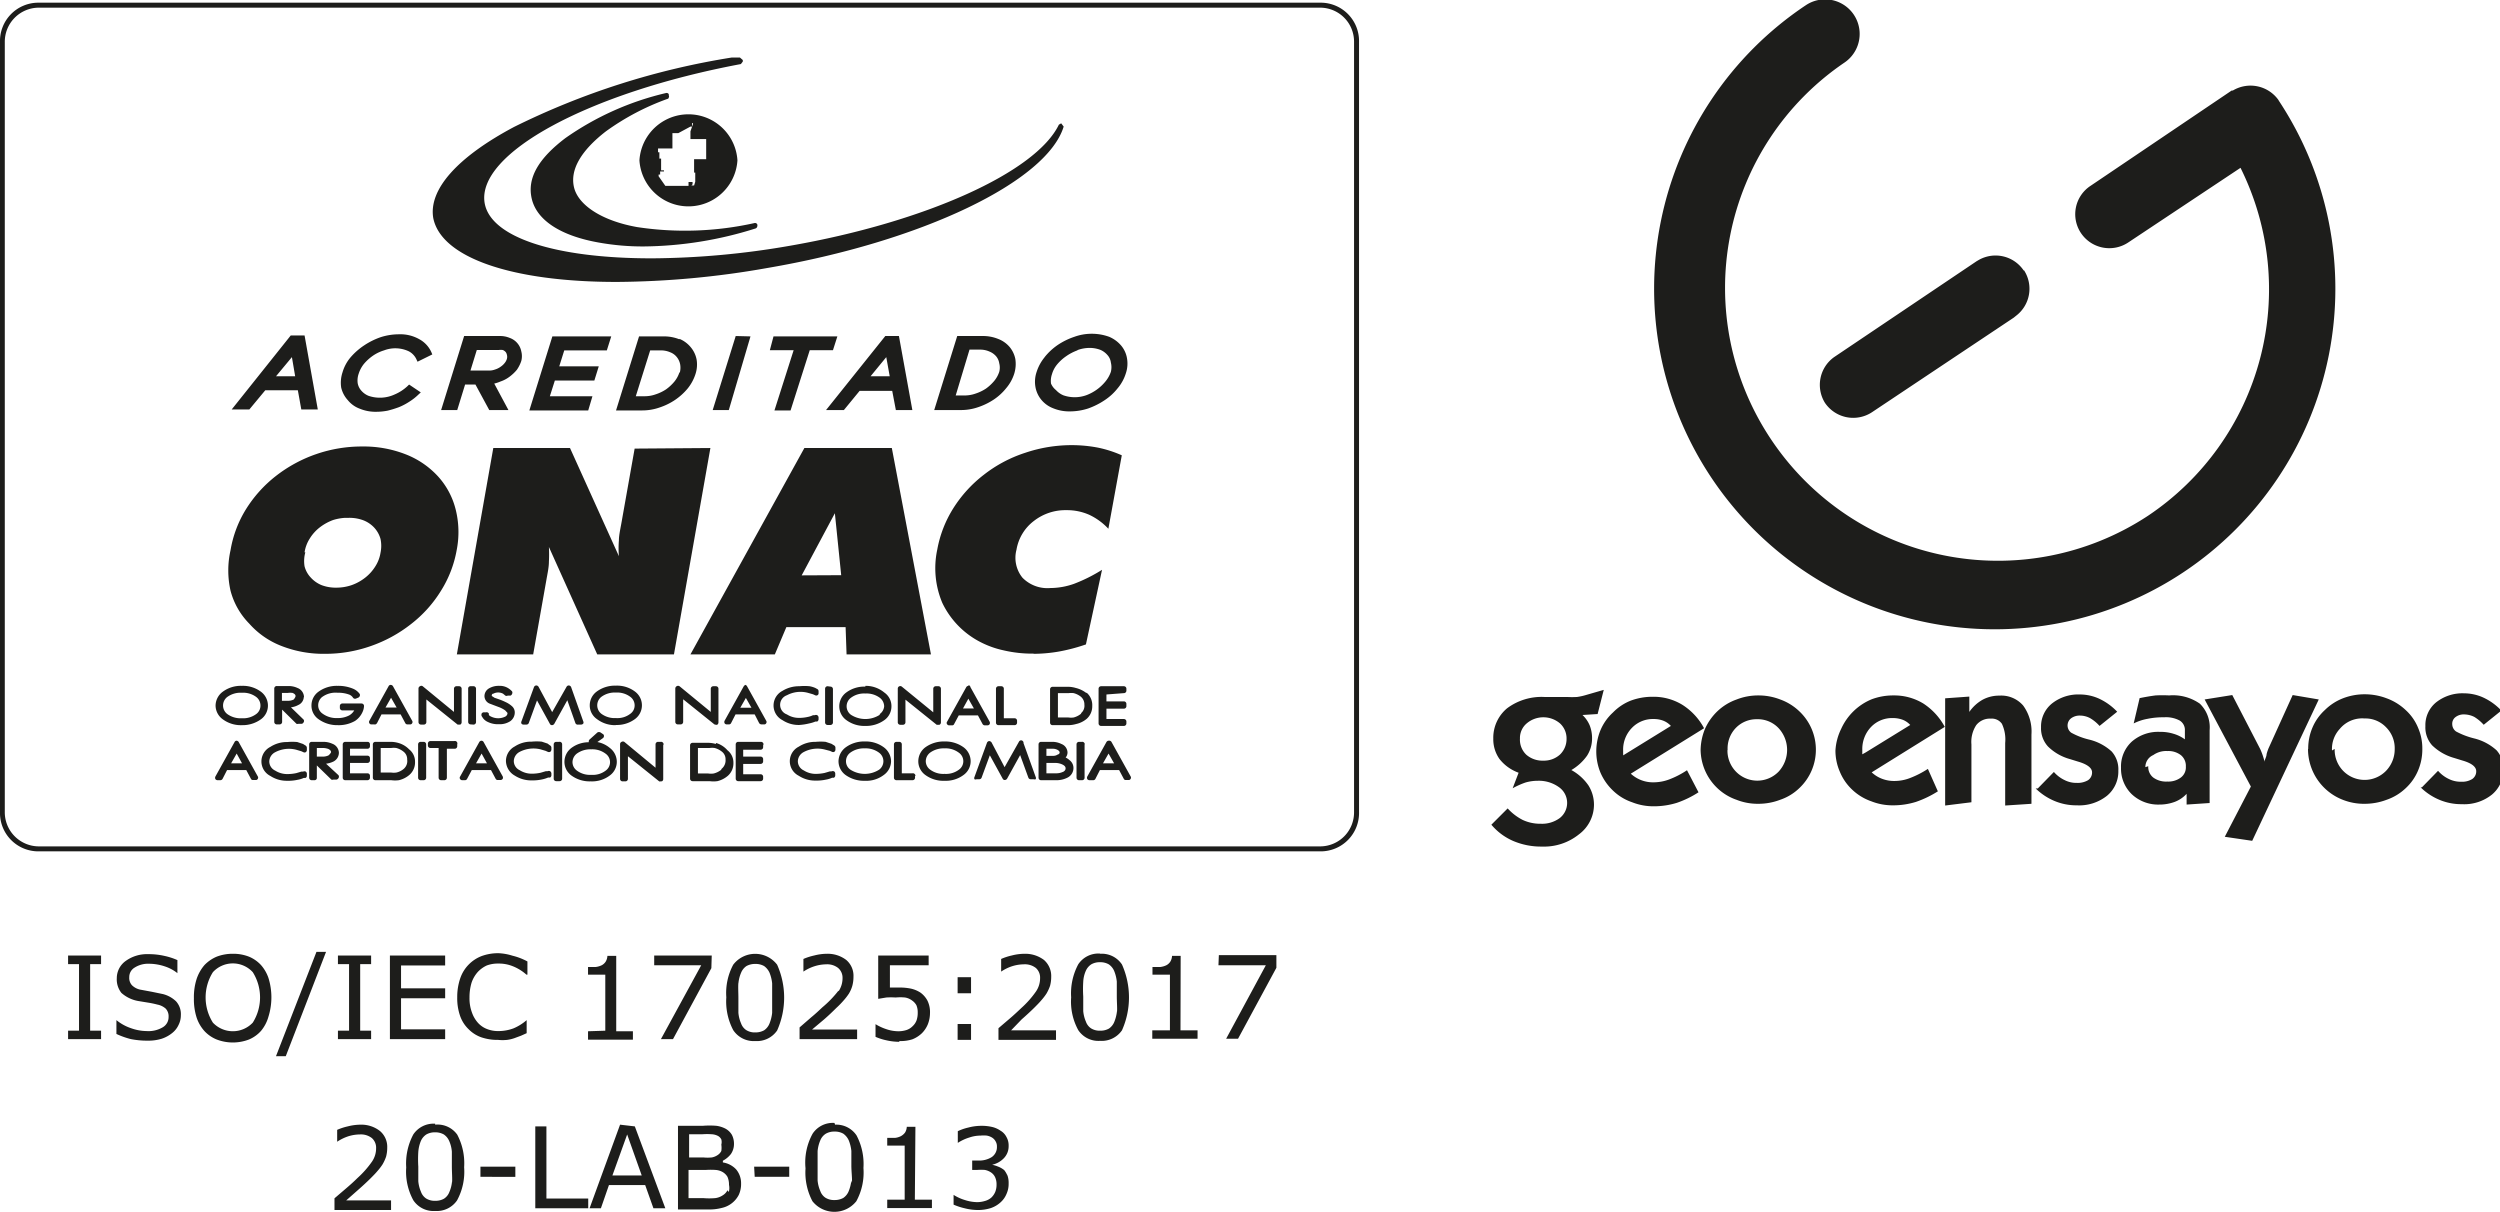 <svg xmlns="http://www.w3.org/2000/svg" viewBox="0 0 130.35 63.19" xmlns:xlink="http://www.w3.org/1999/xlink">
    <defs>
        <style>.cls-1{fill:#1d1d1b;}</style>
    </defs>
    <g id="Capa_2" data-name="Capa 2">
        <g id="Capa_1-2" data-name="Capa 1">
            <path class="cls-1" d="M68.86.14H2A2,2,0,0,0,0,2.2V42.33a2,2,0,0,0,2,2.06H68.86a2,2,0,0,0,2-2.06V2.2A2,2,0,0,0,68.86.14ZM70.6,42.33a1.77,1.77,0,0,1-1.74,1.8H2a1.78,1.78,0,0,1-1.75-1.8V2.2A1.78,1.78,0,0,1,2,.4H68.86A1.77,1.77,0,0,1,70.6,2.2ZM13,32.52a4.32,4.32,0,0,0,1.7,1.17,6,6,0,0,0,2.24.4,7.12,7.12,0,0,0,2.38-.4,7.23,7.23,0,0,0,2.11-1.15A6.49,6.49,0,0,0,23,30.79a5.92,5.92,0,0,0,.81-2.1,4.85,4.85,0,0,0-.05-2.12,4,4,0,0,0-.93-1.74,4.5,4.5,0,0,0-1.7-1.15,6,6,0,0,0-2.25-.4,7.28,7.28,0,0,0-4.51,1.55,6.68,6.68,0,0,0-1.55,1.73,5.91,5.91,0,0,0-.8,2.13,4.81,4.81,0,0,0,0,2.11A3.83,3.83,0,0,0,13,32.52Zm2.88-3.72a1.85,1.85,0,0,1,.27-.72,2.19,2.19,0,0,1,.52-.58,2.6,2.6,0,0,1,.71-.39A2.63,2.63,0,0,1,18,27h.19a2.06,2.06,0,0,1,.76.13,1.53,1.53,0,0,1,.57.39,1.44,1.44,0,0,1,.32.58,1.74,1.74,0,0,1,0,.72,1.87,1.87,0,0,1-.27.71,2.25,2.25,0,0,1-.53.59,2.46,2.46,0,0,1-.71.39,2.44,2.44,0,0,1-.8.13,2.06,2.06,0,0,1-.76-.13,1.55,1.55,0,0,1-.57-.4,1.33,1.33,0,0,1-.32-.58A1.69,1.69,0,0,1,15.92,28.8Zm21.16-5.44-1.9,10.76h-4l-2.52-5.6a7,7,0,0,1,0,.77c0,.28-.07.6-.13.94l-.69,3.89H23.82l1.9-10.76h4L32.27,29a5,5,0,0,1,0-.83c0-.3.1-.69.18-1.18l.64-3.6Zm7.1,10.76h4.4L46.5,23.36H41.94L36,34.12h4.4L41,32.7h3.09ZM41.8,30l1.73-3.24s.33,3.23.33,3.23Zm12.09,4.08a6.55,6.55,0,0,1-1.56-.17,4.87,4.87,0,0,1-1.3-.48,4.45,4.45,0,0,1-1.9-2,4.65,4.65,0,0,1-.26-2.78,6.08,6.08,0,0,1,.83-2.14,6.74,6.74,0,0,1,1.59-1.75,7,7,0,0,1,2.16-1.15,7.57,7.57,0,0,1,2.47-.4,7.23,7.23,0,0,1,1.33.13,6,6,0,0,1,1.24.4l-.7,3.83a3.24,3.24,0,0,0-1-.73,2.86,2.86,0,0,0-1.18-.24,2.67,2.67,0,0,0-1.7.56A2.37,2.37,0,0,0,53,28.66a1.65,1.65,0,0,0,.31,1.46,1.82,1.82,0,0,0,1.46.54A3.72,3.72,0,0,0,56,30.44a8.25,8.25,0,0,0,1.46-.73l-.84,3.89a9.36,9.36,0,0,1-1.4.37A7.87,7.87,0,0,1,53.89,34.09ZM13.83,20.35h1.7l.18,1h.86l-.69-3.86h-.72l-3.08,3.86H13Zm1.39-1.73.17,1h-1Zm2.57,1.59a1.72,1.72,0,0,1,.07-.8,2.12,2.12,0,0,1,.42-.78A3.45,3.45,0,0,1,19,18a3.74,3.74,0,0,1,.85-.42,3.14,3.14,0,0,1,.95-.15,2,2,0,0,1,1.05.25,1.44,1.44,0,0,1,.64.68l.05.12-.77.38-.06-.13a.9.9,0,0,0-.39-.41,1.65,1.65,0,0,0-1.3-.05,2.07,2.07,0,0,0-.58.28,2.4,2.4,0,0,0-.47.43,1.57,1.57,0,0,0-.27.51,1.06,1.06,0,0,0-.05.49.79.79,0,0,0,.19.39,1,1,0,0,0,.38.27,1.83,1.83,0,0,0,1.35-.07,2.29,2.29,0,0,0,.69-.45l.07-.07.61.41-.12.11a2.84,2.84,0,0,1-.47.37,3.19,3.19,0,0,1-.55.29,5.58,5.58,0,0,1-.58.18,3.05,3.05,0,0,1-.6.06,2.13,2.13,0,0,1-.86-.16,1.43,1.43,0,0,1-.62-.44A1.46,1.46,0,0,1,17.79,20.21Zm8.78-.57a2.16,2.16,0,0,0,.38-.36,1.8,1.8,0,0,0,.23-.46,1,1,0,0,0,0-.5.93.93,0,0,0-.6-.7,1.29,1.29,0,0,0-.53-.1H24.2L23,21.38h.84l.41-1.33h.54l.72,1.33h1L25.77,20a2.13,2.13,0,0,0,.33-.11A1.66,1.66,0,0,0,26.57,19.64Zm-.77-.37a.81.81,0,0,1-.27.05h-1l.33-1.07H26a.72.72,0,0,1,.22,0,.42.42,0,0,1,.15.11.35.35,0,0,1,.06.14.39.39,0,0,1,0,.21.61.61,0,0,1-.11.21.9.9,0,0,1-.2.19A1,1,0,0,1,25.8,19.27Zm3.62-1-.26.83h2.06l-.23.74H28.93l-.26.82h2.22l-.22.74H27.6l1.2-3.86h3.07l-.23.73Zm6-.58a2.14,2.14,0,0,0-.82-.15H33.32l-1.2,3.86h1.37a2.73,2.73,0,0,0,.89-.15,3.29,3.29,0,0,0,.82-.4,3.14,3.14,0,0,0,.66-.6,2.33,2.33,0,0,0,.4-.74,1.58,1.58,0,0,0,.06-.77,1.42,1.42,0,0,0-.3-.63A1.51,1.51,0,0,0,35.43,17.67Zm0,1.74a1.47,1.47,0,0,1-.26.47,2.35,2.35,0,0,1-.43.4,2.24,2.24,0,0,1-.54.26,1.7,1.7,0,0,1-.59.1h-.45l.75-2.39h.53a1.21,1.21,0,0,1,.52.1.8.8,0,0,1,.34.25.86.86,0,0,1,.17.36A1,1,0,0,1,35.45,19.41Zm3.71-1.89L38,21.38h-.84l1.2-3.86Zm1.2,0h3.33l-.23.72H42.22l-1,3.14h-.84l1-3.14H40.14ZM44,21.38l.82-1h1.7l.19,1h.86l-.7-3.86h-.71l-3.09,3.86Zm2.21-2.76.18,1h-1ZM51,21.23a3.46,3.46,0,0,0,.82-.4,2.87,2.87,0,0,0,.65-.6,2.17,2.17,0,0,0,.41-.74,1.71,1.71,0,0,0,.06-.77,1.42,1.42,0,0,0-.3-.63,1.48,1.48,0,0,0-.6-.42,2.1,2.1,0,0,0-.82-.15H49.91l-1.2,3.86h1.38A2.73,2.73,0,0,0,51,21.23Zm-.45-3h.53a1.16,1.16,0,0,1,.51.1.9.9,0,0,1,.35.25.74.74,0,0,1,.16.36.88.88,0,0,1,0,.45,1.47,1.47,0,0,1-.26.47,2.35,2.35,0,0,1-.43.4,2.24,2.24,0,0,1-.54.26,1.74,1.74,0,0,1-.59.1h-.45Zm3.93.38a2.31,2.31,0,0,0-.43.78,1.59,1.59,0,0,0-.06.8,1.44,1.44,0,0,0,.31.66,1.49,1.49,0,0,0,.62.44,2.18,2.18,0,0,0,.87.16,3.08,3.08,0,0,0,.94-.15,3.84,3.84,0,0,0,.86-.43,2.87,2.87,0,0,0,.68-.62,2.23,2.23,0,0,0,.43-.78,1.59,1.59,0,0,0,.06-.8,1.39,1.39,0,0,0-.31-.66,1.68,1.68,0,0,0-.62-.45,2.67,2.67,0,0,0-1.81,0,3.61,3.61,0,0,0-.86.42A3.14,3.14,0,0,0,54.46,18.63Zm1.71-.36a1.9,1.9,0,0,1,.63-.11,1.58,1.58,0,0,1,.55.1,1,1,0,0,1,.37.27.7.7,0,0,1,.18.39,1,1,0,0,1,0,.49,1.63,1.63,0,0,1-.29.51,2.35,2.35,0,0,1-1,.71,1.8,1.8,0,0,1-1.19,0,1.09,1.09,0,0,1-.38-.27A.88.88,0,0,1,54.8,20a1.06,1.06,0,0,1,.05-.49,1.4,1.4,0,0,1,.27-.51,2.3,2.3,0,0,1,.46-.42A2.49,2.49,0,0,1,56.17,18.27ZM12.61,37.81a1.63,1.63,0,0,0,1-.31.88.88,0,0,0,.36-.72.9.9,0,0,0-.36-.71,1.57,1.57,0,0,0-1-.31,1.58,1.58,0,0,0-1,.31.91.91,0,0,0-.37.72.89.89,0,0,0,.37.71A1.58,1.58,0,0,0,12.61,37.81Zm-.76-1.47a1.18,1.18,0,0,1,.76-.22,1.14,1.14,0,0,1,.75.22.56.56,0,0,1,.22.45.54.54,0,0,1-.22.44,1.14,1.14,0,0,1-.75.22,1.18,1.18,0,0,1-.76-.22.56.56,0,0,1,0-.89Zm4,0a.52.52,0,0,0-.34-.47,1.09,1.09,0,0,0-.46-.1h-.61a.13.13,0,0,0-.14.13v1.74a.13.13,0,0,0,.14.13h.13a.13.13,0,0,0,.14-.13V37l.75.74a.17.17,0,0,0,.1,0h.15a.13.13,0,0,0,.12-.08.12.12,0,0,0,0-.14l-.66-.64a1.05,1.05,0,0,0,.38-.12A.48.48,0,0,0,15.84,36.35Zm-.55.14a.69.69,0,0,1-.26.06H14.7v-.41H15a.85.85,0,0,1,.26,0c.15.07.15.13.15.17S15.33,36.47,15.29,36.49Zm1.51-.15a.56.56,0,0,0-.22.44.52.52,0,0,0,.23.44,1.22,1.22,0,0,0,.77.23,1.26,1.26,0,0,0,.62-.14.72.72,0,0,0,.26-.26h-.62a.13.13,0,0,1-.13-.13v-.1a.13.13,0,0,1,.13-.13h1a.13.13,0,0,1,.13.13.83.83,0,0,1-.08.32,1.09,1.09,0,0,1-.39.46,1.71,1.71,0,0,1-.9.22,1.66,1.66,0,0,1-1-.31.86.86,0,0,1-.37-.72.88.88,0,0,1,.36-.71,1.62,1.62,0,0,1,1-.31,2,2,0,0,1,.81.15.81.81,0,0,1,.35.28.17.17,0,0,1,0,.1.18.18,0,0,1-.07.08l-.12.05a.13.13,0,0,1-.17-.05.41.41,0,0,0-.21-.16,1.63,1.63,0,0,0-.59-.09A1.17,1.17,0,0,0,16.8,36.34Zm2.85,1.37.23-.45h1l.24.45a.12.12,0,0,0,.11.07h.14a.11.11,0,0,0,.11-.06.12.12,0,0,0,0-.13l-1-1.8a.14.14,0,0,0-.12-.07.12.12,0,0,0-.11.07l-1,1.8a.12.12,0,0,0,0,.13.11.11,0,0,0,.11.06h.14A.12.12,0,0,0,19.65,37.71Zm.73-1.32.29.51h-.58Zm3.68,1.28a.14.14,0,0,1-.07.12h-.06l-.08,0-1.63-1.31v1.18a.13.13,0,0,1-.13.13h-.15a.13.13,0,0,1-.13-.13V35.9a.13.13,0,0,1,.08-.12.12.12,0,0,1,.14,0l1.63,1.34V35.91a.13.13,0,0,1,.14-.13h.13a.13.13,0,0,1,.13.13Zm.47.11a.13.13,0,0,1-.13-.13V35.91a.12.12,0,0,1,.13-.13h.14a.13.13,0,0,1,.14.13v1.74a.13.13,0,0,1-.14.13Zm1.84-.43a.2.2,0,0,0,.08-.17s0,0-.12-.13a1.43,1.43,0,0,0-.35-.18l-.45-.17a.43.43,0,0,1-.28-.4.47.47,0,0,1,.24-.4,1,1,0,0,1,.53-.13.83.83,0,0,1,.43.1.94.94,0,0,1,.24.19.14.14,0,0,1,0,.13.14.14,0,0,1-.09.09l-.14,0a.13.13,0,0,1-.12,0l-.12-.1a.54.54,0,0,0-.51,0c-.08,0-.08.09-.08.11s0,0,.14.1l.26.09a3.24,3.24,0,0,1,.33.14,1.28,1.28,0,0,1,.31.2.43.43,0,0,1,.16.32.56.56,0,0,1-.23.47,1,1,0,0,1-.6.16,1.19,1.19,0,0,1-.56-.11.64.64,0,0,1-.27-.21l-.07-.11a.24.24,0,0,1,0-.12.16.16,0,0,1,.09-.07l.14,0a.13.13,0,0,1,.15.07l0,.07a.33.33,0,0,0,.13.09A.83.83,0,0,0,26.37,37.35Zm3.2-.83-.68,1.23a.15.15,0,0,1-.12.07h0a.12.12,0,0,1-.11-.07L28,36.52l-.43,1.18a.13.13,0,0,1-.12.08H27.3a.13.13,0,0,1-.11-.05.13.13,0,0,1,0-.12l.65-1.78a.14.14,0,0,1,.11-.09.14.14,0,0,1,.13.07l.71,1.32.75-1.32a.13.13,0,0,1,.12-.07.14.14,0,0,1,.12.09l.63,1.78a.13.13,0,0,1,0,.12.16.16,0,0,1-.11.05h-.15A.13.13,0,0,1,30,37.7Zm2.53,1.29a1.59,1.59,0,0,0,1-.31.89.89,0,0,0,0-1.43,1.55,1.55,0,0,0-1-.31,1.6,1.6,0,0,0-1,.31.89.89,0,0,0-.36.72.86.86,0,0,0,.37.71A1.55,1.55,0,0,0,32.1,37.81Zm-.75-1.47a1.17,1.17,0,0,1,.75-.22,1.14,1.14,0,0,1,.75.22.55.55,0,0,1,.23.45.53.53,0,0,1-.23.44,1.1,1.1,0,0,1-.75.22,1.16,1.16,0,0,1-.75-.22.56.56,0,0,1,0-.89Zm5.89,1.44-1.63-1.31v1.18a.13.13,0,0,1-.13.13h-.15a.13.13,0,0,1-.13-.13V35.9a.14.14,0,0,1,.07-.12.14.14,0,0,1,.15,0l1.63,1.34V35.91a.13.13,0,0,1,.13-.13h.14a.13.13,0,0,1,.13.13v1.76a.14.14,0,0,1-.07.12h-.06Zm1.65-2.06a.15.15,0,0,0-.12.07l-1,1.8a.15.15,0,0,0,0,.13.13.13,0,0,0,.12.06H38a.12.12,0,0,0,.12-.07l.23-.45h1l.23.45a.15.15,0,0,0,.12.07h.14a.11.11,0,0,0,.11-.06.12.12,0,0,0,0-.13l-1-1.8A.15.15,0,0,0,38.89,35.72ZM38.6,36.9l.29-.51.29.51Zm3.07.9a1.53,1.53,0,0,1-.87-.25.86.86,0,0,1,0-1.53,1.64,1.64,0,0,1,.88-.24h0a2.79,2.79,0,0,1,.53,0,1.32,1.32,0,0,1,.3.09l.09.05a.13.13,0,0,1,.08.12v.1a.11.11,0,0,1-.06.11.13.13,0,0,1-.12,0l-.11-.05-.28-.08a1.5,1.5,0,0,0-1.08.13.53.53,0,0,0,0,1,1.15,1.15,0,0,0,.62.18,2,2,0,0,0,.47-.05,1.07,1.07,0,0,0,.27-.09l.09,0a.15.15,0,0,1,.13,0,.15.15,0,0,1,.07.11v.1a.14.14,0,0,1-.07.12l-.09,0a1.8,1.8,0,0,1-.33.1A2.92,2.92,0,0,1,41.67,37.8Zm1.63-2a.13.13,0,0,1,.13.13v1.74a.13.13,0,0,1-.13.13h-.15a.13.13,0,0,1-.13-.13V35.91a.13.13,0,0,1,.13-.13Zm1.82,0a1.58,1.58,0,0,0-1,.31.89.89,0,0,0-.36.72.88.88,0,0,0,.36.71,1.58,1.58,0,0,0,1,.31,1.63,1.63,0,0,0,1-.31.88.88,0,0,0,.36-.72.86.86,0,0,0-.37-.71A1.52,1.52,0,0,0,45.12,35.76Zm.75,1.47a1.39,1.39,0,0,1-1.5,0,.55.55,0,0,1,0-.89,1.14,1.14,0,0,1,.75-.22,1.16,1.16,0,0,1,.75.22.57.57,0,0,1,.23.45A.55.55,0,0,1,45.87,37.23Zm.94.42V35.9a.13.13,0,0,1,.21-.1l1.64,1.34V35.91a.13.13,0,0,1,.13-.13h.13a.13.13,0,0,1,.14.13v1.76a.13.13,0,0,1-.08.12h-.06l-.08,0-1.63-1.31v1.18a.13.13,0,0,1-.13.13h-.14A.13.13,0,0,1,46.81,37.65Zm3.69-1.93a.14.14,0,0,0-.12.07l-1,1.8a.11.11,0,0,0,0,.13.13.13,0,0,0,.11.06h.15a.11.11,0,0,0,.11-.07l.24-.45h1l.24.45a.14.14,0,0,0,.12.07h.13a.14.14,0,0,0,.12-.06.15.15,0,0,0,0-.13l-1-1.8A.14.14,0,0,0,50.5,35.72Zm-.29,1.18.28-.51.29.51Zm2.13-1v1.51h.56a.13.13,0,0,1,.13.13v.1a.13.13,0,0,1-.13.13h-.84a.13.13,0,0,1-.13-.13V35.91a.13.13,0,0,1,.13-.13h.15A.13.13,0,0,1,52.34,35.91Zm4.31.2a1.46,1.46,0,0,0-.56-.27,1.41,1.41,0,0,0-.37-.06h-.83a.13.13,0,0,0-.14.13v1.74a.13.13,0,0,0,.14.13h.82a1.55,1.55,0,0,0,.4-.06,1.29,1.29,0,0,0,.55-.27.87.87,0,0,0,.29-.67A.86.86,0,0,0,56.65,36.11Zm-.28,1.07a1,1,0,0,1-.39.2,1,1,0,0,1-.27,0h-.55V36.14h.56a1,1,0,0,1,.26,0,1,1,0,0,1,.38.19.52.52,0,0,1,.18.41A.5.5,0,0,1,56.37,37.18Zm1.32-1v.36h.91a.13.13,0,0,1,.13.13v.11a.13.13,0,0,1-.13.14h-.91v.54h.91a.13.13,0,0,1,.13.13v.1a.13.13,0,0,1-.13.13H57.41a.13.13,0,0,1-.13-.13V35.91a.13.13,0,0,1,.13-.13H58.6a.13.13,0,0,1,.13.13V36a.13.13,0,0,1-.13.14ZM12.34,38.62a.12.12,0,0,0-.11.07l-1,1.8a.15.15,0,0,0,0,.13.14.14,0,0,0,.12.06h.14a.14.14,0,0,0,.12-.08l.23-.45h1l.24.45a.11.11,0,0,0,.11.07h.14a.11.11,0,0,0,.11-.06.12.12,0,0,0,0-.13l-1-1.8A.15.15,0,0,0,12.34,38.62Zm-.29,1.18.29-.51.28.51Zm3.86-.94A.15.15,0,0,1,16,39v.11a.14.14,0,0,1-.06.11.13.13,0,0,1-.12,0l-.11-.05-.27-.08a1.53,1.53,0,0,0-1.09.13.56.56,0,0,0-.31.48.53.53,0,0,0,.31.48,1.16,1.16,0,0,0,.63.18,2.19,2.19,0,0,0,.47-.05l.27-.08.09,0a.15.15,0,0,1,.13,0,.14.14,0,0,1,.06.12v.09a.12.12,0,0,1-.07.12l-.09,0a1.26,1.26,0,0,1-.33.1,2.26,2.26,0,0,1-.54.05,1.55,1.55,0,0,1-.87-.25.85.85,0,0,1,0-1.52,1.58,1.58,0,0,1,.88-.25h0a2.68,2.68,0,0,1,.52,0l.3.1Zm1.76.39a.52.52,0,0,0-.34-.47,1.13,1.13,0,0,0-.46-.1h-.62a.13.13,0,0,0-.13.13v1.74a.13.13,0,0,0,.13.13h.14a.12.12,0,0,0,.13-.13v-.64l.76.74a.17.17,0,0,0,.1,0h.15a.15.15,0,0,0,.12-.08.14.14,0,0,0,0-.15L17,39.82a1.27,1.27,0,0,0,.38-.11A.52.52,0,0,0,17.67,39.25Zm-.55.14a.69.69,0,0,1-.26.06h-.34V39h.34a.91.91,0,0,1,.26.05c.14.07.14.14.14.17S17.16,39.37,17.12,39.39Zm2.17-.58v.1a.13.13,0,0,1-.13.13h-.91v.36h.91a.13.13,0,0,1,.13.14v.11a.13.13,0,0,1-.13.13h-.91v.54h.91a.13.13,0,0,1,.13.14v.09a.13.13,0,0,1-.13.13H18a.13.13,0,0,1-.13-.13V38.81a.13.13,0,0,1,.13-.13h1.19A.13.13,0,0,1,19.29,38.81Zm1.49-.07a1.48,1.48,0,0,0-.38-.06h-.83a.13.13,0,0,0-.13.13v1.74a.13.13,0,0,0,.13.13h.83a1.51,1.51,0,0,0,.4,0,1.3,1.3,0,0,0,.55-.28.86.86,0,0,0,.29-.67.81.81,0,0,0-.31-.66A1.25,1.25,0,0,0,20.78,38.74Zm.27,1.35a.9.9,0,0,1-.38.19,1,1,0,0,1-.28,0h-.54V39h.55a1,1,0,0,1,.26,0,1,1,0,0,1,.39.2.49.49,0,0,1,.18.4A.54.54,0,0,1,21.05,40.09Zm1.17-1.28v1.74a.13.13,0,0,1-.14.13h-.15a.13.13,0,0,1-.13-.13V38.81a.13.13,0,0,1,.13-.13h.15A.13.13,0,0,1,22.22,38.81Zm1.62,0v.1a.13.13,0,0,1-.13.13H23.3v1.51a.13.13,0,0,1-.13.13H23a.13.13,0,0,1-.13-.13V39h-.42a.13.13,0,0,1-.14-.13v-.1a.13.13,0,0,1,.14-.13h1.23A.13.13,0,0,1,23.84,38.81Zm1.27-.19a.14.14,0,0,0-.12.07l-1,1.8a.11.11,0,0,0,0,.13.13.13,0,0,0,.11.06h.15a.13.13,0,0,0,.11-.08l.24-.45h1l.24.45a.12.12,0,0,0,.12.07h.13a.14.14,0,0,0,.12-.06.15.15,0,0,0,0-.13l-1-1.8A.14.14,0,0,0,25.11,38.62Zm-.29,1.18.29-.51.28.51Zm3.85-.94a.14.14,0,0,1,.08.12v.11a.17.17,0,0,1-.06.11.15.15,0,0,1-.13,0l-.11-.05-.27-.08a1.56,1.56,0,0,0-1.08.13.56.56,0,0,0-.31.48.53.53,0,0,0,.31.48,1.15,1.15,0,0,0,.62.18,2.12,2.12,0,0,0,.47-.05l.27-.08.09,0a.15.15,0,0,1,.13,0,.15.15,0,0,1,.07.12v.09a.14.14,0,0,1-.07.12l-.1,0a1.7,1.7,0,0,1-.32.1,2.36,2.36,0,0,1-.54.05,1.58,1.58,0,0,1-.88-.25.9.9,0,0,1-.46-.76.86.86,0,0,1,.46-.76,1.54,1.54,0,0,1,.88-.25h0a2.72,2.72,0,0,1,.53,0l.3.1Zm.64,0v1.74a.13.13,0,0,1-.13.13H29a.13.13,0,0,1-.13-.13V38.81a.13.13,0,0,1,.13-.13h.15A.13.13,0,0,1,29.31,38.81Zm1.78-.13.34-.24a.13.13,0,0,0,.06-.11.11.11,0,0,0-.06-.11l-.12-.08a.16.16,0,0,0-.16,0l-.4.36a.12.12,0,0,0-.05.1.09.09,0,0,0,0,.05,1.52,1.52,0,0,0-.91.3.91.91,0,0,0-.36.72.88.88,0,0,0,.37.72,1.61,1.61,0,0,0,1,.3,1.53,1.53,0,0,0,1-.31.88.88,0,0,0,.36-.71.91.91,0,0,0-.36-.72A1.43,1.43,0,0,0,31.09,38.68Zm.49,1.45a1.1,1.1,0,0,1-.75.22,1.14,1.14,0,0,1-.75-.22.55.55,0,0,1-.23-.44.57.57,0,0,1,.23-.45,1.2,1.2,0,0,1,.75-.22,1.14,1.14,0,0,1,.75.23.54.54,0,0,1,0,.88Zm3-1.32v1.76a.13.13,0,0,1-.07.12l-.06,0a.11.11,0,0,1-.08,0l-1.63-1.31v1.18a.13.13,0,0,1-.13.13h-.15a.13.13,0,0,1-.13-.13V38.8a.13.13,0,0,1,.08-.12.14.14,0,0,1,.14,0l1.63,1.35V38.81a.13.13,0,0,1,.14-.13h.13A.13.13,0,0,1,34.6,38.81Zm2.74-.07a1.48,1.48,0,0,0-.38-.06h-.83a.13.13,0,0,0-.13.13v1.74a.13.13,0,0,0,.13.13H37a1.51,1.51,0,0,0,.4,0,1.3,1.3,0,0,0,.55-.28.86.86,0,0,0,.29-.67.81.81,0,0,0-.31-.66A1.25,1.25,0,0,0,37.34,38.74Zm.28,1.35a1,1,0,0,1-.39.19,1,1,0,0,1-.28,0h-.54V39H37a1,1,0,0,1,.26,0,1,1,0,0,1,.39.2.49.49,0,0,1,.18.4A.57.57,0,0,1,37.62,40.09Zm2.19-1.28v.1a.13.13,0,0,1-.13.13h-.91v.36h.91a.13.13,0,0,1,.13.14v.11a.13.13,0,0,1-.13.13h-.91v.54h.91a.13.13,0,0,1,.13.14v.09a.13.13,0,0,1-.13.13H38.5a.13.13,0,0,1-.14-.13V38.81a.13.13,0,0,1,.14-.13h1.18A.13.13,0,0,1,39.81,38.81Zm3.69,0a.14.14,0,0,1,.08.12v.11a.14.14,0,0,1-.06.11.13.13,0,0,1-.12,0l-.11-.05L43,39.08a1.53,1.53,0,0,0-1.09.13.56.56,0,0,0-.31.48.53.53,0,0,0,.31.48,1.15,1.15,0,0,0,.62.18A2.21,2.21,0,0,0,43,40.3l.27-.08.08,0a.17.17,0,0,1,.14,0,.14.14,0,0,1,.06.12v.09a.14.14,0,0,1-.07.12l-.09,0a1.26,1.26,0,0,1-.33.1,2.26,2.26,0,0,1-.54.05,1.55,1.55,0,0,1-.87-.25.85.85,0,0,1,0-1.52,1.58,1.58,0,0,1,.88-.25h0a2.68,2.68,0,0,1,.52,0l.3.1Zm1.61-.2a1.62,1.62,0,0,0-1,.31.92.92,0,0,0-.37.72.89.89,0,0,0,.37.72,1.64,1.64,0,0,0,1,.3,1.51,1.51,0,0,0,1-.31.89.89,0,0,0,.37-.71.92.92,0,0,0-.37-.72A1.58,1.58,0,0,0,45.11,38.66Zm.75,1.47a1.39,1.39,0,0,1-1.5,0,.53.53,0,0,1-.23-.44.55.55,0,0,1,.23-.45,1.2,1.2,0,0,1,.75-.22,1.16,1.16,0,0,1,.75.23.55.55,0,0,1,0,.88Zm1.87.33v.09a.13.13,0,0,1-.13.13h-.84a.13.13,0,0,1-.13-.13V38.81a.13.13,0,0,1,.13-.13h.15a.13.13,0,0,1,.13.13v1.51h.56A.13.13,0,0,1,47.73,40.46Zm1.53-1.8a1.64,1.64,0,0,0-1,.31.91.91,0,0,0-.36.72.88.88,0,0,0,.37.72,1.59,1.59,0,0,0,1,.3,1.55,1.55,0,0,0,1-.31.88.88,0,0,0,.36-.71.91.91,0,0,0-.36-.72A1.63,1.63,0,0,0,49.26,38.66ZM50,40.13a1.12,1.12,0,0,1-.75.22,1.14,1.14,0,0,1-.75-.22.55.55,0,0,1-.23-.44.57.57,0,0,1,.23-.45,1.2,1.2,0,0,1,.75-.22,1.14,1.14,0,0,1,.75.23.54.54,0,0,1,0,.88Zm3.36-1.4L54,40.51a.13.13,0,0,1,0,.12.16.16,0,0,1-.11,0h-.15a.13.13,0,0,1-.12-.08l-.43-1.18-.68,1.23a.15.15,0,0,1-.12.07.12.12,0,0,1-.11-.07l-.67-1.22-.43,1.17a.13.13,0,0,1-.12.08h-.14a.13.13,0,0,1-.11,0,.13.13,0,0,1,0-.12l.65-1.78a.14.14,0,0,1,.11-.09.16.16,0,0,1,.13.07L52.38,40l.75-1.33a.13.13,0,0,1,.12-.07A.14.14,0,0,1,53.37,38.73Zm2.2.77a.4.4,0,0,0,.1-.27.49.49,0,0,0-.32-.44,1.06,1.06,0,0,0-.45-.11h-.61a.13.13,0,0,0-.13.13v1.74a.13.13,0,0,0,.13.13h.78a1.25,1.25,0,0,0,.59-.13.56.56,0,0,0,.32-.5.51.51,0,0,0-.21-.42A.86.86,0,0,0,55.57,39.5Zm-1-.46h.34a.51.51,0,0,1,.26.07c.09.06.09.11.09.12s0,.09-.1.11a.41.41,0,0,1-.23.07h-.36Zm.85,1.21a.78.78,0,0,1-.35.07h-.5v-.54h.5a.88.88,0,0,1,.33.08c.17.08.17.17.17.2S55.56,40.18,55.42,40.25Zm1.14-1.44v1.74a.13.13,0,0,1-.14.13h-.14a.13.13,0,0,1-.14-.13V38.81a.13.13,0,0,1,.14-.13h.14A.13.13,0,0,1,56.56,38.81Zm1.25-.19h0a.14.14,0,0,0-.11.07l-1,1.8a.15.15,0,0,0,0,.13.14.14,0,0,0,.12.06H57a.13.13,0,0,0,.12-.08l.23-.45h1l.24.45a.11.11,0,0,0,.11.07h.14a.11.11,0,0,0,.11-.06.12.12,0,0,0,0-.13l-1-1.8A.14.14,0,0,0,57.81,38.62Zm-.29,1.18.29-.51.29.51ZM22.59,11.37c-.25-1.48,1.24-3.17,4.21-4.75A39.48,39.48,0,0,1,38.15,3L38.58,3l.15.13v.08l-.1.13C30.69,4.83,24.83,8,25.27,10.59c.31,1.78,3.65,2.88,8.71,2.88a43.18,43.18,0,0,0,7.23-.66c7-1.22,12.8-3.82,14-6.31l.12-.07h0l.13.17c-.87,2.86-7.38,6-15.49,7.38a46.23,46.23,0,0,1-7.82.72C26.65,14.7,23,13.42,22.59,11.37Zm16.75.26a.13.13,0,0,1,.14.06.19.19,0,0,1,0,.13.14.14,0,0,1-.08.09,19.85,19.85,0,0,1-5.84.94,12.94,12.94,0,0,1-2.32-.2c-2-.35-3.24-1.16-3.51-2.27s.38-2.14,1.75-3.18a15.1,15.1,0,0,1,5.25-2.35.13.13,0,0,1,.14.06l0,.06a.11.11,0,0,1,0,.11s0,.07-.08.08a12.94,12.94,0,0,0-3.2,1.69c-1.29,1-1.88,2-1.66,2.92s1.44,1.74,3.29,2.07A16.65,16.65,0,0,0,39.34,11.63Zm-6-3.27a2.56,2.56,0,0,0,5.11,0,2.56,2.56,0,0,0-5.11,0Zm1,.83h0V9.1h.08v0h0V9l0-.06.05,0v0l0,0h.15v0l0-.06v0h0l0,0,0,0h0l0,0,0,0v0l0,0h-.15V8.49l0,0,0,0,0,0V8.27h0l-.09,0v0l0,0,0,0h0v0h0V7.94l0,0,0,0h-.07V7.74h0v0h0v0h.07l0,0h0v0h0v0h0v0h0l0,0h0l0,0h0v0l0,0h.08v0H35v0l0,0h0l0,0,0,0h0l0,0h0l0,0v0l0,0h.06l0,0,0,0v0h0V6.94h0v0l0,0h0l0,0,0,0h.09l0,0h0v0h0l0,0,0,0,0,0h.15l.07,0h0L36,6.6l0,0h0l.08,0,0,0,0,0V6.42l0,0h.14v0h0v0h-.09l0,0,0,0,0,0h0l0,0h0l0,0,0,0h0l0,.05h0l0,0h0L36,6.85h0v0L36,7V7h0V7.1l0,0v0l0,0H36l0,0,0,0v0h0v0l0,0h0v0l0,0v.15h0l0,0h0v0l0,0h.45l0,0,0,0,0,0h0l0,0,0,0h.37v0l0,0h0v0h0v.06h0V8h0l0,0v.19h0v.05h0v0h0v0h0l0,0,0,0h0l0,0v0h0v0h0l0,0v0l0,0h0v0h0l0,0h0l0,0h0v0l0,0h0v0h0l0,.06h0v0h0l0,0v0h-.25v0h0l-.38,0h0V9h.06l0,0h.06l0,0v0h0v0h0v0l0,0h-.06l0,0,0,0h0v.14h0l0,0h0v0h0v0h0v0h0v.05h0v0h0v0h0v0h0v.12h0v0h0v.12h0v0h0v0h0l0,0h0l0,.05-.06.19,0,0h-.06v0h-.08v0l0,0h0l.06-.06,0-.12H36.6l0,0,0,0h-.12l0,0h0v0h0l0,0h0v0l0,0h0l0,0h0v0h0v0H35.9l0,0,0-.05h0V9.69l0,0h-.1l0,0h0l0,0v0h0l0,0h-.06l0,0h0l0,0h0v0l0,0,0,0h0v0h0l0,0h-.09v0h0v0H35l0,0h-.07v0h0l0,0h0l0,0h0v0l-.11,0h0l0,0v0l0,0h-.13ZM3.55,49.82H5.27v.45H4.7v3.47h.57v.44H3.55v-.44h.57V50.27H3.55Zm5.63,2.39a1,1,0,0,1,.25.73,1.11,1.11,0,0,1-.12.5,1.14,1.14,0,0,1-.33.42,1.72,1.72,0,0,1-.55.3,2.39,2.39,0,0,1-.75.1,4.39,4.39,0,0,1-.85-.08,4.08,4.08,0,0,1-.76-.27v-.72h0a2.44,2.44,0,0,0,.76.42,2.5,2.5,0,0,0,.82.15,1.45,1.45,0,0,0,.84-.2.61.61,0,0,0,.3-.54.58.58,0,0,0-.15-.43.91.91,0,0,0-.43-.21,4.8,4.8,0,0,0-.47-.1l-.55-.09a1.78,1.78,0,0,1-.86-.42A1.13,1.13,0,0,1,6.09,51a1.1,1.1,0,0,1,.47-.9,1.89,1.89,0,0,1,1.17-.35,3.61,3.61,0,0,1,.84.09,3.4,3.4,0,0,1,.68.22v.68h0a2.08,2.08,0,0,0-.65-.35,2.63,2.63,0,0,0-.83-.14,1.3,1.3,0,0,0-.75.2.57.57,0,0,0-.28.5.56.56,0,0,0,.14.42.87.87,0,0,0,.49.24l.54.1.58.12A1.53,1.53,0,0,1,9.18,52.21Zm4.43-1.89a1.79,1.79,0,0,0-.63-.44,2.24,2.24,0,0,0-.84-.15,2.32,2.32,0,0,0-.84.15,1.92,1.92,0,0,0-.64.44,2.16,2.16,0,0,0-.41.73,3.11,3.11,0,0,0-.14,1,3.15,3.15,0,0,0,.14,1,2,2,0,0,0,.41.71,1.79,1.79,0,0,0,.64.44,2.35,2.35,0,0,0,1.68,0,1.74,1.74,0,0,0,.63-.45A2,2,0,0,0,14,53,3.4,3.4,0,0,0,14,51,2,2,0,0,0,13.61,50.32Zm-.43,3a1.43,1.43,0,0,1-2.08,0,2.47,2.47,0,0,1,0-2.63,1.41,1.41,0,0,1,2.08,0,2.47,2.47,0,0,1,0,2.63Zm3.32-3.69H17l-2.1,5.44h-.51Zm1.7,4.11V50.27h-.58v-.45h1.73v.45h-.57v3.47h.57v.44H17.62v-.44Zm2.71-3.4v1.19h2.3v.52h-2.3v1.62h2.3v.51H20.33V49.82h2.88v.52Zm5.81-.51a3.23,3.23,0,0,1,.78.3v.69h-.05a2.41,2.41,0,0,0-.71-.44,1.94,1.94,0,0,0-.76-.14,1.64,1.64,0,0,0-.6.1,1.52,1.52,0,0,0-.47.34,1.63,1.63,0,0,0-.32.55,2.62,2.62,0,0,0-.11.78,2.11,2.11,0,0,0,.13.79,1.58,1.58,0,0,0,.32.54,1.23,1.23,0,0,0,.48.32,1.57,1.57,0,0,0,.58.1,2.25,2.25,0,0,0,.78-.14,2.55,2.55,0,0,0,.69-.43h0v.68l-.29.13-.35.13a1.93,1.93,0,0,1-.38.09,2.29,2.29,0,0,1-.47,0,2.63,2.63,0,0,1-.86-.13,1.73,1.73,0,0,1-.67-.42A1.78,1.78,0,0,1,24,53a2.8,2.8,0,0,1-.16-1A3,3,0,0,1,24,51a1.9,1.9,0,0,1,1.11-1.15,2.5,2.5,0,0,1,.88-.15A2.8,2.8,0,0,1,26.72,49.83Zm4.84,3.91V50.82h-.9v-.4l.39,0a1,1,0,0,0,.32-.09.55.55,0,0,0,.21-.19.63.63,0,0,0,.09-.3h.46v3.93H33v.44H30.66v-.44Zm5.53-3.26-2,3.7h-.63l2.1-3.85H34.11v-.51h3Zm2.29,3.8a1.28,1.28,0,0,0,1.14-.55,4.21,4.21,0,0,0,0-3.43,1.44,1.44,0,0,0-2.29,0A3.12,3.12,0,0,0,37.87,52a3.2,3.2,0,0,0,.36,1.71A1.28,1.28,0,0,0,39.38,54.28Zm-.88-3a1.82,1.82,0,0,1,.14-.56.77.77,0,0,1,.28-.35.92.92,0,0,1,.46-.11.89.89,0,0,1,.46.11.87.87,0,0,1,.28.34,2,2,0,0,1,.14.56c0,.22,0,.47,0,.77s0,.56,0,.77a2.08,2.08,0,0,1-.14.56.77.77,0,0,1-.28.35.92.92,0,0,1-.46.11.82.82,0,0,1-.47-.12.69.69,0,0,1-.27-.35,1.77,1.77,0,0,1-.14-.55c0-.2,0-.46,0-.76S38.48,51.48,38.5,51.24Zm5.22.41a1.22,1.22,0,0,0,.21-.69.67.67,0,0,0-.23-.53.92.92,0,0,0-.62-.19,2.1,2.1,0,0,0-.58.09,2.26,2.26,0,0,0-.61.29h0V50a3.08,3.08,0,0,1,.56-.18,2.69,2.69,0,0,1,.67-.09,1.59,1.59,0,0,1,1,.32,1.08,1.08,0,0,1,.38.88,1.78,1.78,0,0,1-.06.47,1.65,1.65,0,0,1-.18.41,3,3,0,0,1-.27.35,4.51,4.51,0,0,1-.38.39c-.21.21-.42.41-.64.6l-.63.53h2.35v.5h-3v-.61l.61-.53c.21-.17.4-.35.58-.52A5.52,5.52,0,0,0,43.72,51.65Zm3.17,2.63a3.08,3.08,0,0,1-.68-.08,2.84,2.84,0,0,1-.56-.18V53.4h0a2.64,2.64,0,0,0,.56.26,2,2,0,0,0,.63.11,1.4,1.4,0,0,0,.41-.06.81.81,0,0,0,.34-.21.79.79,0,0,0,.2-.3,1.2,1.2,0,0,0,.06-.4.94.94,0,0,0-.07-.39.73.73,0,0,0-.22-.24.83.83,0,0,0-.37-.16,2.46,2.46,0,0,0-.49,0,3.74,3.74,0,0,0-.49,0l-.42.07V49.82h2.63v.51H46.4v1.16h.49a2.9,2.9,0,0,1,.62.06,1.51,1.51,0,0,1,.49.21,1.22,1.22,0,0,1,.36.42,1.35,1.35,0,0,1,.13.64,1.62,1.62,0,0,1-.11.58,1.43,1.43,0,0,1-.31.47,1.53,1.53,0,0,1-.5.32A2,2,0,0,1,46.89,54.28Zm3.74-2.53h-.7v-.84h.7Zm-.7,1.6h.7v.83h-.7Zm2.79.33h2.34v.5h-3v-.61l.62-.53c.2-.17.39-.35.57-.52a5,5,0,0,0,.77-.87,1.22,1.22,0,0,0,.21-.69.67.67,0,0,0-.22-.53.93.93,0,0,0-.63-.19,2.1,2.1,0,0,0-.58.09,2.21,2.21,0,0,0-.6.29h0V50a3,3,0,0,1,.55-.18,2.71,2.71,0,0,1,.68-.09,1.62,1.62,0,0,1,1,.32,1.11,1.11,0,0,1,.38.88,1.78,1.78,0,0,1-.06.47,2.17,2.17,0,0,1-.19.41,3,3,0,0,1-.27.35c-.1.12-.23.25-.37.39s-.43.41-.65.6Zm4.64-4a1.26,1.26,0,0,0-1.14.56A3.21,3.21,0,0,0,55.85,52a3.1,3.1,0,0,0,.37,1.71,1.26,1.26,0,0,0,1.14.56,1.28,1.28,0,0,0,1.14-.55,4.21,4.21,0,0,0,0-3.43A1.26,1.26,0,0,0,57.36,49.73Zm.88,3a2.08,2.08,0,0,1-.14.56.77.77,0,0,1-.28.35.89.89,0,0,1-.46.11.84.84,0,0,1-.47-.12.69.69,0,0,1-.27-.35,1.77,1.77,0,0,1-.14-.55c0-.2,0-.46,0-.76a6.18,6.18,0,0,1,0-.77,1.59,1.59,0,0,1,.13-.56.78.78,0,0,1,.29-.35.88.88,0,0,1,.45-.11.89.89,0,0,1,.46.11.79.79,0,0,1,.28.34,2,2,0,0,1,.14.56c0,.22,0,.47,0,.77S58.26,52.56,58.24,52.77Zm3.31,1h.89v.44H60.08v-.44H61V50.82h-.91v-.4l.4,0a1,1,0,0,0,.32-.09.55.55,0,0,0,.21-.19.63.63,0,0,0,.09-.3h.45Zm2-3.92h3v.66l-2,3.7h-.62L66,50.33H63.53ZM18.05,62.59h2.34v.5H17.44v-.61l.62-.53c.2-.17.4-.35.57-.52a5,5,0,0,0,.77-.87,1.22,1.22,0,0,0,.21-.69.67.67,0,0,0-.22-.53.93.93,0,0,0-.63-.19,2.1,2.1,0,0,0-.58.09,2.36,2.36,0,0,0-.6.29h0v-.62a3,3,0,0,1,.55-.18,2.77,2.77,0,0,1,.68-.09,1.57,1.57,0,0,1,1,.33,1.08,1.08,0,0,1,.38.87,1.78,1.78,0,0,1-.06.47,2.17,2.17,0,0,1-.19.41,3,3,0,0,1-.27.35c-.1.12-.23.25-.37.39s-.43.41-.65.6Zm4.64-4a1.27,1.27,0,0,0-1.14.56,3.21,3.21,0,0,0-.37,1.72,3.1,3.1,0,0,0,.37,1.71,1.26,1.26,0,0,0,1.14.56,1.28,1.28,0,0,0,1.14-.55,3.13,3.13,0,0,0,.37-1.73,3.19,3.19,0,0,0-.36-1.7A1.26,1.26,0,0,0,22.69,58.64Zm.88,3a1.77,1.77,0,0,1-.14.56.71.71,0,0,1-.28.35.89.89,0,0,1-.46.11.84.84,0,0,1-.47-.12.69.69,0,0,1-.27-.35,1.77,1.77,0,0,1-.14-.55c0-.2,0-.46,0-.76a6.18,6.18,0,0,1,0-.77,1.85,1.85,0,0,1,.13-.56.78.78,0,0,1,.29-.35.88.88,0,0,1,.45-.11.89.89,0,0,1,.46.11.79.79,0,0,1,.28.34,1.7,1.7,0,0,1,.14.56c0,.22,0,.47,0,.77S23.59,61.47,23.57,61.68Zm1.48-.76h1.82v.53H25.05Zm3.44,1.66h2.18v.51H27.91V58.73h.58Zm3.84-3.85-1.59,4.36h.59l.42-1.21h1.89l.43,1.21h.62L33.1,58.73Zm-.4,2.65.77-2.14.76,2.14Zm5.76-.77v0a1.31,1.31,0,0,0,.42-.35.92.92,0,0,0,.16-.53,1,1,0,0,0-.11-.47.86.86,0,0,0-.35-.33,1.47,1.47,0,0,0-.45-.14,4.35,4.35,0,0,0-.72,0H35.35v4.36H36.9a2.57,2.57,0,0,0,.74-.08,1.31,1.31,0,0,0,.88-.68,1.34,1.34,0,0,0,.12-.58,1.12,1.12,0,0,0-.26-.75A1.19,1.19,0,0,0,37.69,60.61Zm-1.76-1.38h.69a3.55,3.55,0,0,1,.49,0,.8.8,0,0,1,.33.09.42.42,0,0,1,.17.18.54.54,0,0,1,0,.27,1.14,1.14,0,0,1,0,.33.53.53,0,0,1-.2.22.79.79,0,0,1-.3.12,2.39,2.39,0,0,1-.43,0h-.75Zm2,2.92a.66.66,0,0,1-.24.26.9.9,0,0,1-.4.15,3.57,3.57,0,0,1-.62,0h-.77V61h.91a3.62,3.62,0,0,1,.49,0,.85.85,0,0,1,.34.09.7.7,0,0,1,.29.27,1,1,0,0,1,.08.42A.78.78,0,0,1,38,62.15Zm1.39-1.23h1.83v.53H39.35Zm4.19-2.28a1.26,1.26,0,0,0-1.14.56A3.12,3.12,0,0,0,42,60.92a3.2,3.2,0,0,0,.36,1.71,1.46,1.46,0,0,0,2.29,0,3.13,3.13,0,0,0,.37-1.73,3.19,3.19,0,0,0-.36-1.7A1.27,1.27,0,0,0,43.54,58.64Zm.88,3a2.08,2.08,0,0,1-.14.56.77.77,0,0,1-.28.35.92.92,0,0,1-.46.11.84.84,0,0,1-.47-.12.69.69,0,0,1-.27-.35,1.77,1.77,0,0,1-.14-.55c0-.2,0-.46,0-.76s0-.53,0-.77a1.82,1.82,0,0,1,.14-.56.73.73,0,0,1,.29-.35.88.88,0,0,1,.45-.11.89.89,0,0,1,.46.11.87.87,0,0,1,.28.34,2,2,0,0,1,.14.56c0,.22,0,.47,0,.77S44.44,61.47,44.42,61.68Zm3.31,1h.89v.44H46.26v-.44h.91V59.73h-.91v-.4l.4,0a.89.89,0,0,0,.31-.09.67.67,0,0,0,.22-.19.63.63,0,0,0,.09-.3h.45Zm4.8-1.34a1.16,1.16,0,0,1,.09.49,1.26,1.26,0,0,1-.11.55,1.19,1.19,0,0,1-.3.43,1.44,1.44,0,0,1-.52.31,2.21,2.21,0,0,1-.65.1,2.82,2.82,0,0,1-.71-.09,3.28,3.28,0,0,1-.58-.19V62.3h0a2.29,2.29,0,0,0,.59.27,2.16,2.16,0,0,0,.65.11,1.43,1.43,0,0,0,.39-.06.85.85,0,0,0,.34-.18.89.89,0,0,0,.2-.29,1,1,0,0,0,.07-.39.87.87,0,0,0-.08-.39.61.61,0,0,0-.21-.24.86.86,0,0,0-.32-.13,2.41,2.41,0,0,0-.4,0h-.26v-.49H51a1.22,1.22,0,0,0,.71-.18.63.63,0,0,0,.27-.55.5.5,0,0,0-.07-.27.52.52,0,0,0-.19-.2.79.79,0,0,0-.27-.1,1.51,1.51,0,0,0-.32,0,1.83,1.83,0,0,0-.59.1,2.34,2.34,0,0,0-.6.28h0v-.61a2.65,2.65,0,0,1,.55-.19,2.69,2.69,0,0,1,.67-.09,2.43,2.43,0,0,1,.57.06,1.28,1.28,0,0,1,.43.19.8.8,0,0,1,.32.34.87.87,0,0,1,.11.46.89.89,0,0,1-.25.64,1.2,1.2,0,0,1-.61.34v0a1.89,1.89,0,0,1,.32.1,1.15,1.15,0,0,1,.31.18A1.09,1.09,0,0,1,52.53,61.31ZM77.76,43l.85-.85a2.72,2.72,0,0,0,.78.6,2.15,2.15,0,0,0,.94.2,1.55,1.55,0,0,0,1-.3,1,1,0,0,0,.38-.78,1,1,0,0,0-.43-.83,1.79,1.79,0,0,0-1.11-.33,2.28,2.28,0,0,0-.63.09,4.22,4.22,0,0,0-.67.3l.31-.81a2.23,2.23,0,0,1-1-.72,1.78,1.78,0,0,1-.32-1.06,2,2,0,0,1,.72-1.58,3,3,0,0,1,1.94-.59l.64,0,.54,0a4.58,4.58,0,0,0,.53,0,3.22,3.22,0,0,0,.49-.11l.9-.26-.32,1.26-.79.05a1.6,1.6,0,0,1,.38.55,1.81,1.81,0,0,1,.12.67,1.66,1.66,0,0,1-.26.9,2.62,2.62,0,0,1-.82.75,2.59,2.59,0,0,1,.89.8,1.88,1.88,0,0,1,.29,1,1.93,1.93,0,0,1-.78,1.55,2.9,2.9,0,0,1-1.93.64,3.68,3.68,0,0,1-1.52-.3A3.08,3.08,0,0,1,77.76,43m1.49-4.48a1.08,1.08,0,0,0,.33.83,1.28,1.28,0,0,0,.89.31,1.24,1.24,0,0,0,.87-.32,1.12,1.12,0,0,0,.34-.82,1.06,1.06,0,0,0-.34-.8,1.34,1.34,0,0,0-1.74,0A1,1,0,0,0,79.25,38.47Zm5.39.86,2.48-1.53a1.05,1.05,0,0,0-.39-.27,1.36,1.36,0,0,0-.51-.09,1.51,1.51,0,0,0-1.13.46,1.62,1.62,0,0,0-.46,1.18v.15a.38.38,0,0,1,0,.1m3.93,1.93a5.11,5.11,0,0,1-1.13.55,4.06,4.06,0,0,1-1.2.18,3,3,0,0,1-1.13-.21,2.67,2.67,0,0,1-1-.61,2.84,2.84,0,0,1-.65-.93,2.91,2.91,0,0,1,0-2.22,2.63,2.63,0,0,1,.65-.92,2.66,2.66,0,0,1,.93-.62,3.23,3.23,0,0,1,1.15-.2,2.87,2.87,0,0,1,1.54.42,3.26,3.26,0,0,1,1.13,1.22l-3.82,2.37a1.71,1.71,0,0,0,1.22.45,2.33,2.33,0,0,0,.78-.15,4.6,4.6,0,0,0,.93-.48Zm.11-2.13A3,3,0,0,1,88.9,38a2.91,2.91,0,0,1,.65-.92,2.81,2.81,0,0,1,1-.61,3.06,3.06,0,0,1,1.13-.21,3.12,3.12,0,0,1,1.14.21,2.83,2.83,0,0,1,1,.62,2.75,2.75,0,0,1,.86,2,2.75,2.75,0,0,1-.86,2,2.67,2.67,0,0,1-1,.61,3.17,3.17,0,0,1-1.15.21,3,3,0,0,1-1.13-.21,2.76,2.76,0,0,1-1-.61,2.8,2.8,0,0,1-.87-2m1.4,0a1.57,1.57,0,0,0,.45,1.15,1.55,1.55,0,0,0,2.21,0,1.67,1.67,0,0,0,0-2.28,1.49,1.49,0,0,0-1.12-.46,1.5,1.5,0,0,0-1.11.46A1.54,1.54,0,0,0,90.08,39.13Zm12.72,2.74V38.81a1.59,1.59,0,0,1,.25-1,.9.9,0,0,1,.76-.34.64.64,0,0,1,.58.27,1.92,1.92,0,0,1,.17,1V42l1.37-.09V38.3a2.3,2.3,0,0,0-.43-1.51,1.51,1.51,0,0,0-1.24-.52,1.81,1.81,0,0,0-.87.21,2.1,2.1,0,0,0-.7.64v-.8l-1.26.09V42Zm3.35-.72a3.1,3.1,0,0,0,1,.66,2.94,2.94,0,0,0,1.15.22,2.33,2.33,0,0,0,1.57-.5,1.64,1.64,0,0,0,.59-1.31,1.39,1.39,0,0,0-.35-1,2.67,2.67,0,0,0-1.18-.62,3.66,3.66,0,0,1-.93-.36.47.47,0,0,1,0-.75.75.75,0,0,1,.47-.14,1.14,1.14,0,0,1,.51.13,2,2,0,0,1,.5.41l.92-.74a3.07,3.07,0,0,0-.94-.68,2.43,2.43,0,0,0-1-.22,2.21,2.21,0,0,0-1.46.47,1.54,1.54,0,0,0-.57,1.24,1.4,1.4,0,0,0,.36,1,2.62,2.62,0,0,0,1.15.66l.42.13c.48.14.73.33.73.56a.48.48,0,0,1-.21.41,1.06,1.06,0,0,1-.58.14,1.35,1.35,0,0,1-.63-.14,1.72,1.72,0,0,1-.57-.43l-.84.86m7.76.84v-.56a1.63,1.63,0,0,1-.62.42,2.29,2.29,0,0,1-.81.14,2,2,0,0,1-1.43-.54,1.85,1.85,0,0,1-.56-1.38,1.76,1.76,0,0,1,.56-1.36,2.09,2.09,0,0,1,1.47-.51,2.26,2.26,0,0,1,.71.1,1.91,1.91,0,0,1,.59.29v-.46a.57.57,0,0,0-.27-.52,1.5,1.5,0,0,0-.82-.17,3.93,3.93,0,0,0-.86.08,2.65,2.65,0,0,0-.72.24l.31-1.32c.3-.06.58-.11.83-.14a6.2,6.2,0,0,1,.71,0,2.43,2.43,0,0,1,1.6.43,1.72,1.72,0,0,1,.51,1.38v3.8Zm-2-2a.7.7,0,0,0,.26.59,1.13,1.13,0,0,0,.73.21,1.09,1.09,0,0,0,.71-.21.66.66,0,0,0,.26-.57.72.72,0,0,0-.25-.59,1.06,1.06,0,0,0-.71-.22,1.16,1.16,0,0,0-.74.21A.68.68,0,0,0,111.86,40Zm8.89-3.48-1.36-.23-1.26,2.78a2.62,2.62,0,0,0-.1.3c0,.12-.08.25-.12.4,0,0,0,0,0-.06a3.6,3.6,0,0,0-.21-.6l-1.46-2.82-1.44.23,2.41,4.54L116,43.63l1.43.21Zm-.55,2.58a2.78,2.78,0,0,1,.22-1.11,2.63,2.63,0,0,1,.65-.92,2.77,2.77,0,0,1,.94-.61,3.12,3.12,0,0,1,1.14-.21,3.2,3.2,0,0,1,1.14.21,2.88,2.88,0,0,1,1,.62,2.55,2.55,0,0,1,.64.92,2.7,2.7,0,0,1,.22,1.1,2.8,2.8,0,0,1-.22,1.12,2.64,2.64,0,0,1-.64.92,2.72,2.72,0,0,1-1,.61,3.21,3.21,0,0,1-1.15.21,3,3,0,0,1-1.14-.21,2.84,2.84,0,0,1-1.81-2.65m1.39,0a1.57,1.57,0,0,0,.45,1.15,1.56,1.56,0,0,0,2.22,0,1.62,1.62,0,0,0,.46-1.14,1.54,1.54,0,0,0-.45-1.14,1.49,1.49,0,0,0-1.12-.46A1.52,1.52,0,0,0,122,38,1.54,1.54,0,0,0,121.59,39.13Zm4.48,2a3.1,3.1,0,0,0,1,.66,2.94,2.94,0,0,0,1.15.22,2.31,2.31,0,0,0,1.57-.5,1.64,1.64,0,0,0,.59-1.31,1.39,1.39,0,0,0-.35-1,2.69,2.69,0,0,0-1.17-.62,4,4,0,0,1-.94-.36.47.47,0,0,1-.2-.38.43.43,0,0,1,.17-.37.7.7,0,0,1,.46-.14,1.21,1.21,0,0,1,.52.13,2.17,2.17,0,0,1,.49.41l.92-.74a3.07,3.07,0,0,0-.94-.68,2.43,2.43,0,0,0-1-.22,2.21,2.21,0,0,0-1.46.47,1.53,1.53,0,0,0-.56,1.24,1.4,1.4,0,0,0,.35,1,2.68,2.68,0,0,0,1.15.66l.42.13c.49.14.73.33.73.56a.48.48,0,0,1-.21.41,1,1,0,0,1-.57.14,1.39,1.39,0,0,1-.64-.14,1.72,1.72,0,0,1-.57-.43l-.84.86m-29-1.82L99.6,37.8a1.05,1.05,0,0,0-.39-.27,1.46,1.46,0,0,0-.52-.09,1.51,1.51,0,0,0-1.13.46,1.66,1.66,0,0,0-.46,1.18c0,.07,0,.12,0,.15v.1m3.94,1.93a5.4,5.4,0,0,1-1.14.55,4,4,0,0,1-1.2.18,3,3,0,0,1-1.13-.21,2.76,2.76,0,0,1-1-.61,2.67,2.67,0,0,1-.64-.93,2.76,2.76,0,0,1-.23-1.11A2.93,2.93,0,0,1,96,38a3,3,0,0,1,1.59-1.54,3.17,3.17,0,0,1,1.14-.2,2.91,2.91,0,0,1,1.55.42,3.32,3.32,0,0,1,1.12,1.22l-3.81,2.37a1.64,1.64,0,0,0,.55.34,1.76,1.76,0,0,0,.66.11,2.24,2.24,0,0,0,.78-.15,4.93,4.93,0,0,0,.94-.48Zm17.79-36a1.79,1.79,0,0,0-2.41-.54l-.06,0L109,9.69a1.77,1.77,0,0,0-.5,2.46h0a1.78,1.78,0,0,0,2.47.49l5.85-3.89A14.21,14.21,0,0,1,112,26.89h0l0,0a14.22,14.22,0,0,1-19.67-4v0A14.2,14.2,0,0,1,96.16,3.27h0a1.78,1.78,0,0,0-2-3,17.76,17.76,0,1,0,24.63,4.94Zm-13.31,8.85a1.77,1.77,0,0,0-2.34-.56l-.12.07-7.43,5A1.78,1.78,0,0,0,95.15,21h0a1.78,1.78,0,0,0,2.46.49L105,16.56l.11-.09A1.77,1.77,0,0,0,105.53,14.09Z"/>
        </g>
    </g>
</svg>